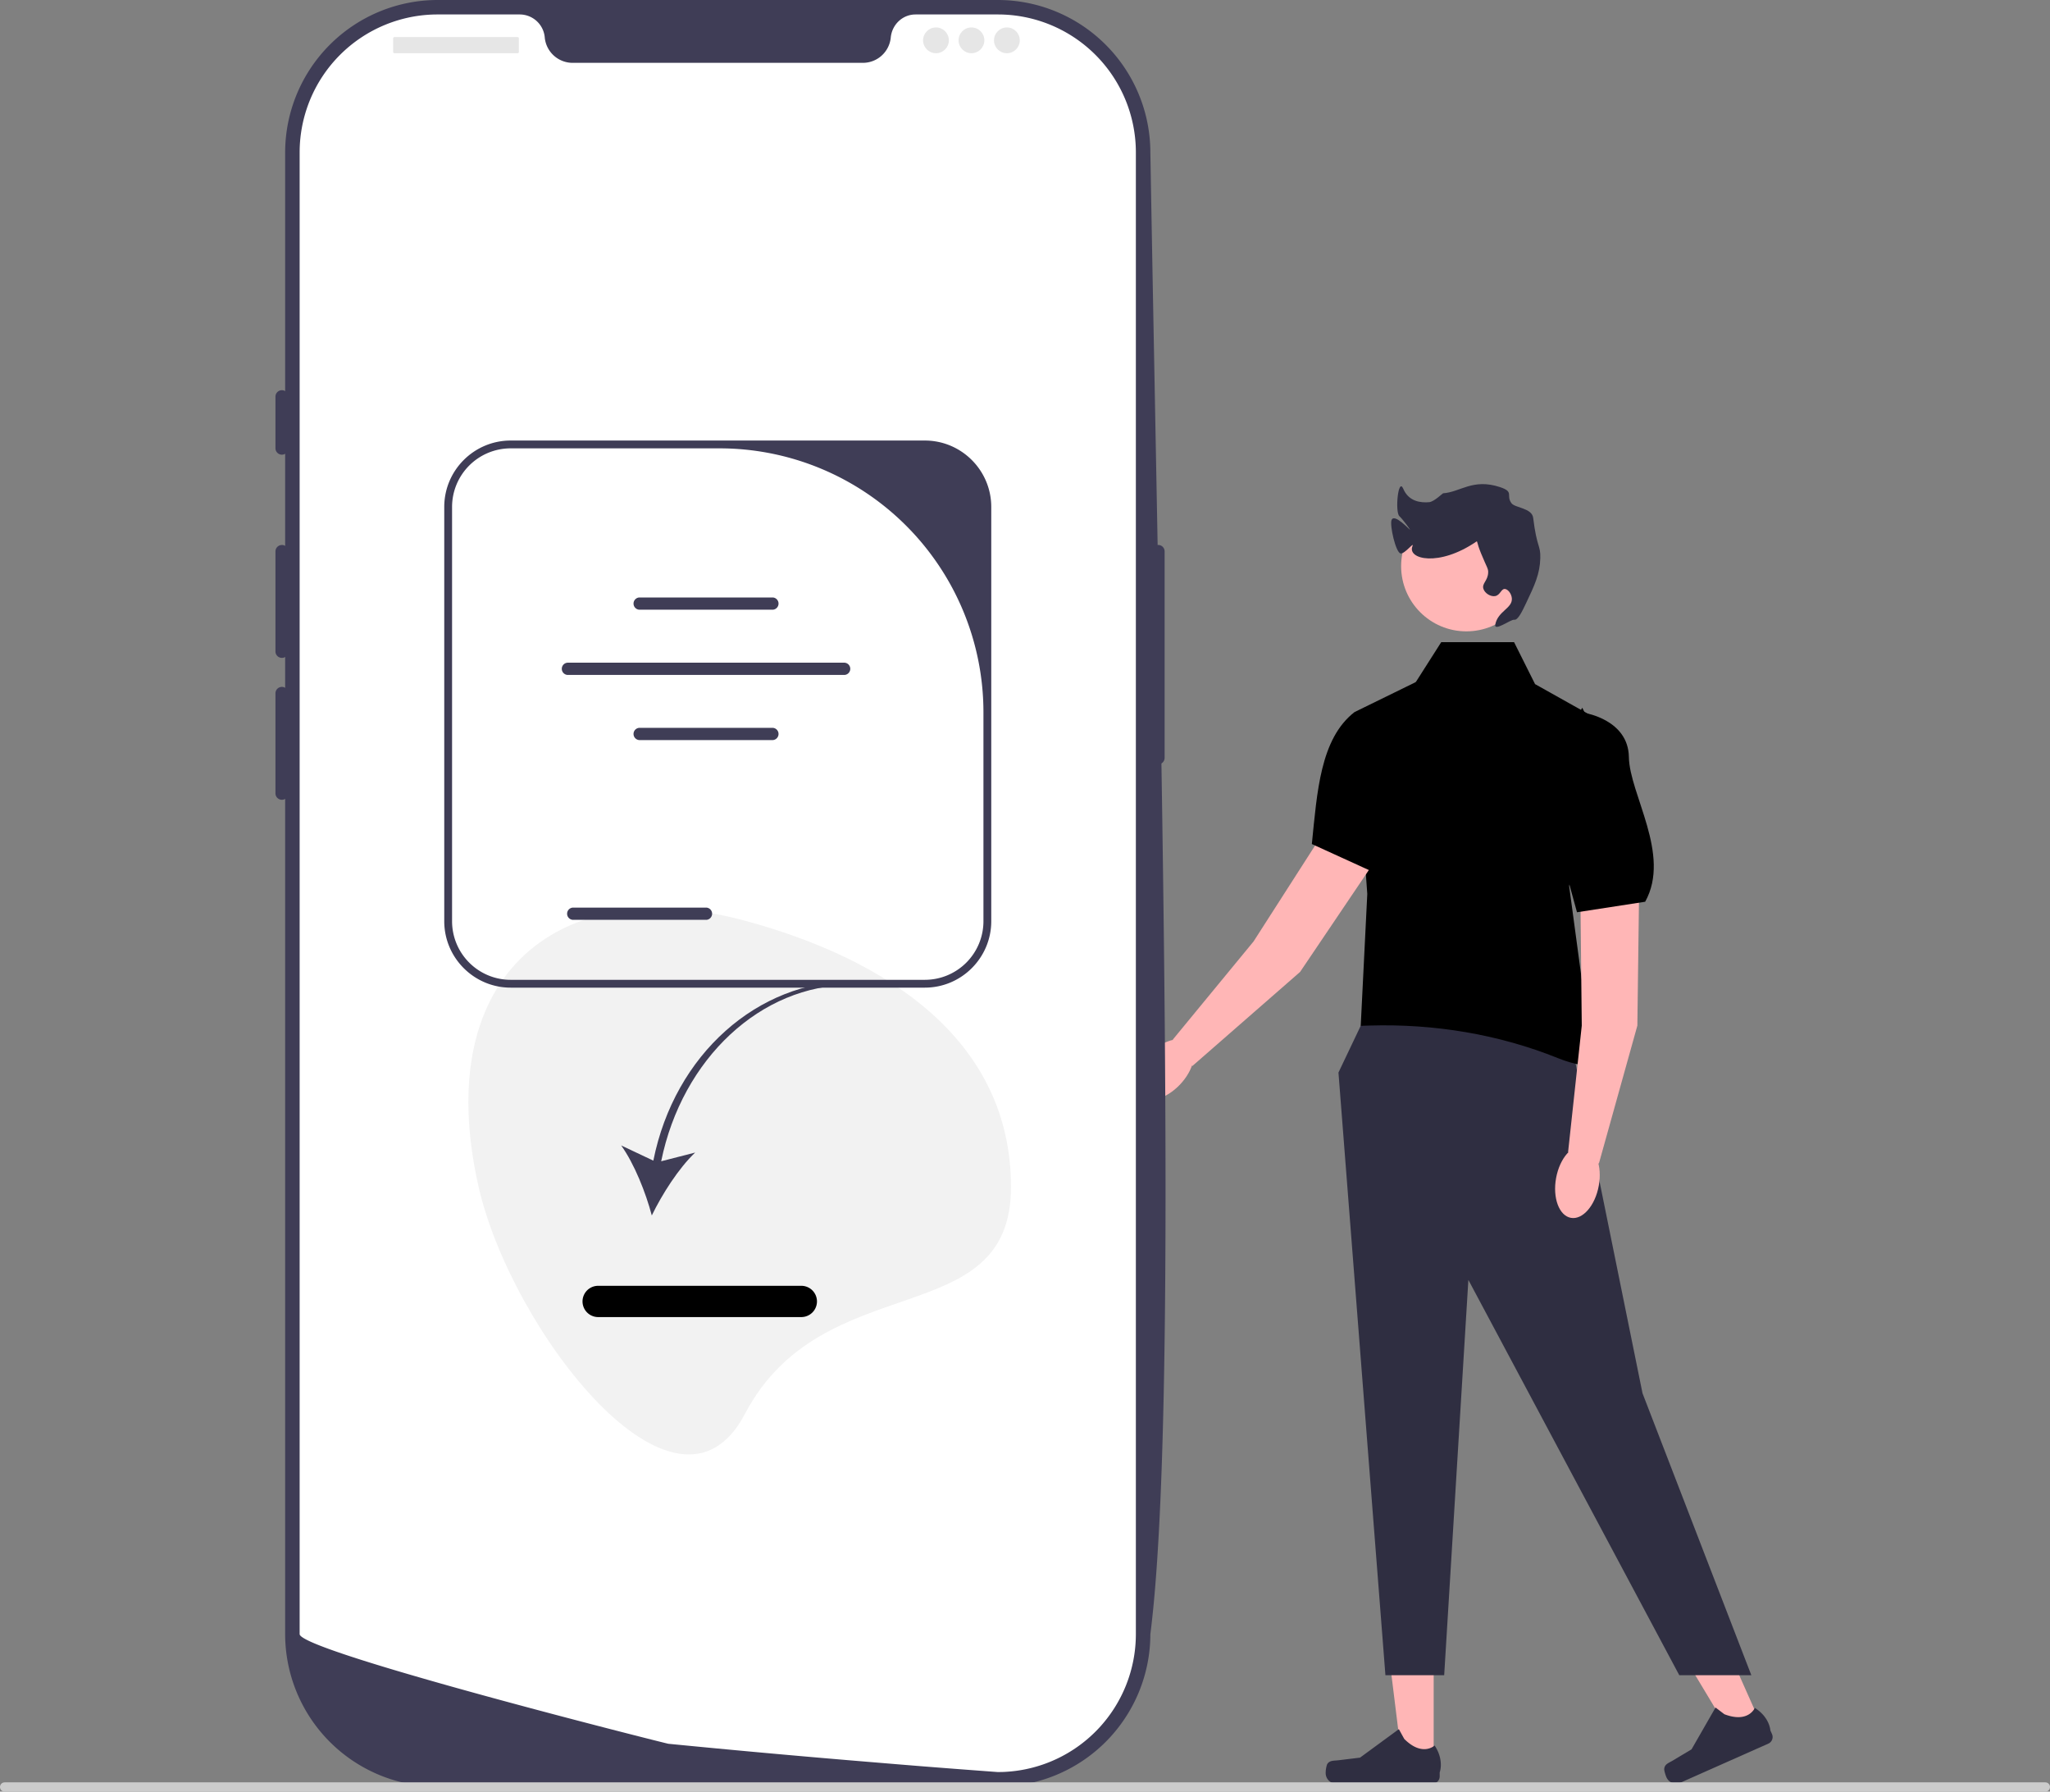 <svg xmlns="http://www.w3.org/2000/svg" viewBox="0 0 524.67 458.47">
	<rect x="0" y="0" width="524.67" height="458.47" fill="#808080" stroke="none"/>
	<path fill="#ffb6b6" d="M366.93 451.65h-7.96l-3.79-30.7 11.75.01v30.69z" />
	<path fill="#2f2e41" d="M339.66 451.47a6.83 6.83 0 0 0-.37 2.25c0 1.49 1.2 2.7 2.7 2.7h24.64c1.01 0 1.84-.83 1.84-1.85v-1.02s1.22-3.09-1.3-6.89c0 0-3.11 2.98-7.77-1.68l-1.38-2.5-9.94 7.29-5.52.67c-1.2.15-2.28-.02-2.9 1.03Z" />
	<path fill="#ffb6b6" d="m450.92 441.69-7.27 3.23-15.93-26.5 10.73-4.77 12.47 28.04z" />
	<path fill="#2f2e41" d="M425.94 452.6c-.06.48.37 1.77.57 2.21a2.7 2.7 0 0 0 3.56 1.37l22.52-10c.93-.42 1.34-1.51.93-2.44l-.42-.94s-.13-3.31-3.97-5.76c0 0-1.64 3.98-7.8 1.62l-2.26-1.72-6.14 10.7-4.76 2.85c-1.04.63-2.09.9-2.23 2.11ZM349.63 259.61l-7.07 14.85 12.02 154.22h15.04l6.19-101.16 53.98 101.16h18.44l-27.85-72.15-19.1-94.09-51.65-2.83z" />
	<path d="M387.51 164.33h-18.65l-6.84 10.74-15.44 7.38 3.36 46.3-1.68 33.75 2.3-.07c16.46-.48 32.92 2.2 48.2 8.35 3.92 1.58 8.03 2.46 11.56 1.57 0 0-1.34-5.36-2.68-6.7s-2.01-2.46-1.34-3.24 2.01-1.46.67-2.8-1.34-3.04-1.34-3.04l-4.03-29.84 8.05-42.27-16.77-9.4-5.37-10.73Z" />
	<path fill="#ffb6b6" d="m419.57 222.86-.51 39.59-9.85 35.3-7.88-2.94 3.5-32.35-.46-43.78 15.2 4.18z" />
	<ellipse cx="403.72" cy="302.45" fill="#ffb6b6" rx="9.34" ry="5.55" transform="rotate(-79.68 403.72 302.45)" />
	<path d="M405.63 182.45s11.11 1.72 11.26 11.26 10.88 24.97 4.17 37.04l-17.45 2.69-9.39-34.22 10.74-18.12" />
	<path fill="#ffb6b6" d="m354.89 215.89-22.15 32.82-27.6 24.1-4.98-6.78 20.68-25.13 23.64-36.85 10.41 11.84z" />
	<ellipse cx="297.97" cy="273.72" fill="#ffb6b6" rx="9.34" ry="5.55" transform="rotate(-46.4 297.97 273.72)" />
	<path d="M365.41 174.45s8.35 7.54 3.24 15.6-4.6 26.84-16.84 33.26l-16.06-7.33c1.35-13.24 2.14-26.95 10.92-33.76l18.92-9.26" />
	<circle cx="375.29" cy="144.87" r="16.69" fill="#ffb6b6" />
	<path fill="#2f2e41" d="M387.55 158.59c.92.16 2-2.07 3.03-4.24 2.16-4.55 3.53-7.44 3.64-11.52.08-3.48-.88-2.56-1.82-10.3-.31-2.55-4.67-2.55-5.56-3.76-1.5-2.05.8-2.89-2.93-4.12-6.98-2.3-10.14 1.28-14.57 1.58-.12.01-2.32 2.16-3.54 2.27-2.16.2-5.26-.14-6.65-3.42-1.3-3.06-2.16 5.9-1 7 .99.95 2.69 3.3 2.73 3.48.05.2-4.05-4.35-4.73-2.48-.5 1.35 1.06 8.28 2.3 8.54 1.06.22 3.62-3.23 3.04-1.82-1.34 3.28 6.72 5.38 16.36-1.21.34-.23.02.14 1.21 3.03 1.5 3.65 1.85 3.84 1.82 4.85-.05 2.17-1.69 2.81-1.21 4.24.39 1.16 1.9 2.05 3.03 1.82 1.28-.27 1.5-1.85 2.42-1.82.8.02 1.74 1.22 1.82 2.42.18 2.54-3.58 3.24-4.24 6.67-.37 1.94 4-1.36 4.85-1.21Z" />
	<path fill="#3f3d56" d="M255.41 457.18H112a39.06 39.06 0 0 1-39.02-39.02V39.01A39.06 39.06 0 0 1 112 0H255.4a39.06 39.06 0 0 1 39.02 39.01c2.66 152.26 7.22 322.76 0 379.15a39.06 39.06 0 0 1-39.02 39.02Z" />
	<path fill="#3f3d56" d="M296.43 139.46c-.91 0-1.66.74-1.66 1.65v52.82a1.65 1.65 0 0 0 3.3 0V141.1c0-.9-.73-1.65-1.64-1.65Z" />
	<path fill="#fff" d="M290.71 39.01v379.15a35.3 35.3 0 0 1-33 35.22l-.83.05-1.47.03-5.13-.38c-3.35-.25-8.23-.62-14.31-1.1l-5.78-.47-13.25-1.1-5.86-.5a3229.3 3229.3 0 0 1-40.03-3.69c-.54-.06-94.36-23.64-94.36-28.06V39a35.3 35.3 0 0 1 35.3-35.3h21.08a6.44 6.44 0 0 1 6.36 5.98 7.17 7.17 0 0 0 7.23 6.4h74.08a7.17 7.17 0 0 0 7.23-6.4c.29-3.36 3-5.98 6.36-5.98h21.08a35.3 35.3 0 0 1 35.3 35.3Z" />
	<path fill="#3f3d56" d="M72.15 99.85c-.91 0-1.65.74-1.65 1.65v13.2a1.65 1.65 0 0 0 3.3 0v-13.2c0-.9-.74-1.65-1.65-1.65ZM72.15 139.46c-.91 0-1.65.74-1.65 1.65v25.59a1.65 1.65 0 0 0 3.3 0V141.1c0-.9-.74-1.65-1.65-1.65ZM72.15 175.77c-.91 0-1.65.74-1.65 1.65v25.59a1.65 1.65 0 0 0 3.3 0v-25.59c0-.9-.74-1.65-1.65-1.65Z" />
	<rect width="32.18" height="4.13" x="100.62" y="9.49" fill="#e6e6e6" rx=".31" ry=".31" />
	<circle cx="239.55" cy="10.32" r="3.3" fill="#e6e6e6" />
	<circle cx="248.63" cy="10.32" r="3.3" fill="#e6e6e6" />
	<circle cx="257.7" cy="10.32" r="3.3" fill="#e6e6e6" />
	<path fill="#f2f2f2" d="M258.75 303.73c0-37.63-31.8-58.33-68.12-68.13-46.58-12.57-80.69 12.86-68.13 68.13 8.34 36.69 50.65 91.44 68.13 58.12 20-38.12 68.12-20.5 68.12-58.12Z" />
	<path fill="#ccc" d="M0 457.28c0 .66.53 1.19 1.19 1.19h522.29c.66 0 1.19-.53 1.19-1.2 0-.65-.53-1.18-1.19-1.18H1.19c-.66 0-1.19.53-1.19 1.19Z" />
	<path fill="#3f3d56" d="m167.21 297-8.23-3.89c3.38 4.71 6.29 12.07 7.84 17.92 2.64-5.45 6.89-12.12 11.1-16.1l-8.7 2.23c5.36-26.27 25.52-45.13 48.6-45.13l.33-.95c-24.11 0-45.47 18.6-50.94 45.93Z" />
	<path d="M205.09 337.03h-52a4 4 0 0 1 0-8h52a4 4 0 0 1 0 8Z" />
	<g fill="#3f3d56">
		<path d="M253.7 129.73v106c0 9.37-7.63 17-17 17h-106c-9.37 0-17-7.63-17-17v-106c0-9.38 7.63-17 17-17h106c9.37 0 17 7.62 17 17Zm-17 121a15 15 0 0 0 15-15v-53.45a67.56 67.56 0 0 0-67.56-67.55H130.7a15 15 0 0 0-15 15v106a15 15 0 0 0 15 15h106Z" />
		<path d="M197.81 156.02h-34.22a1.57 1.57 0 0 1 0-3.13h34.22a1.57 1.57 0 0 1 0 3.13ZM197.81 189.38h-34.22a1.57 1.57 0 0 1 0-3.13h34.22a1.57 1.57 0 0 1 0 3.13ZM180.81 235.38h-34.22a1.57 1.57 0 0 1 0-3.13h34.22a1.57 1.57 0 0 1 0 3.13ZM216.17 172.71h-70.94a1.57 1.57 0 0 1 0-3.13h70.94a1.57 1.57 0 0 1 0 3.13Z" />
	</g>
</svg>
